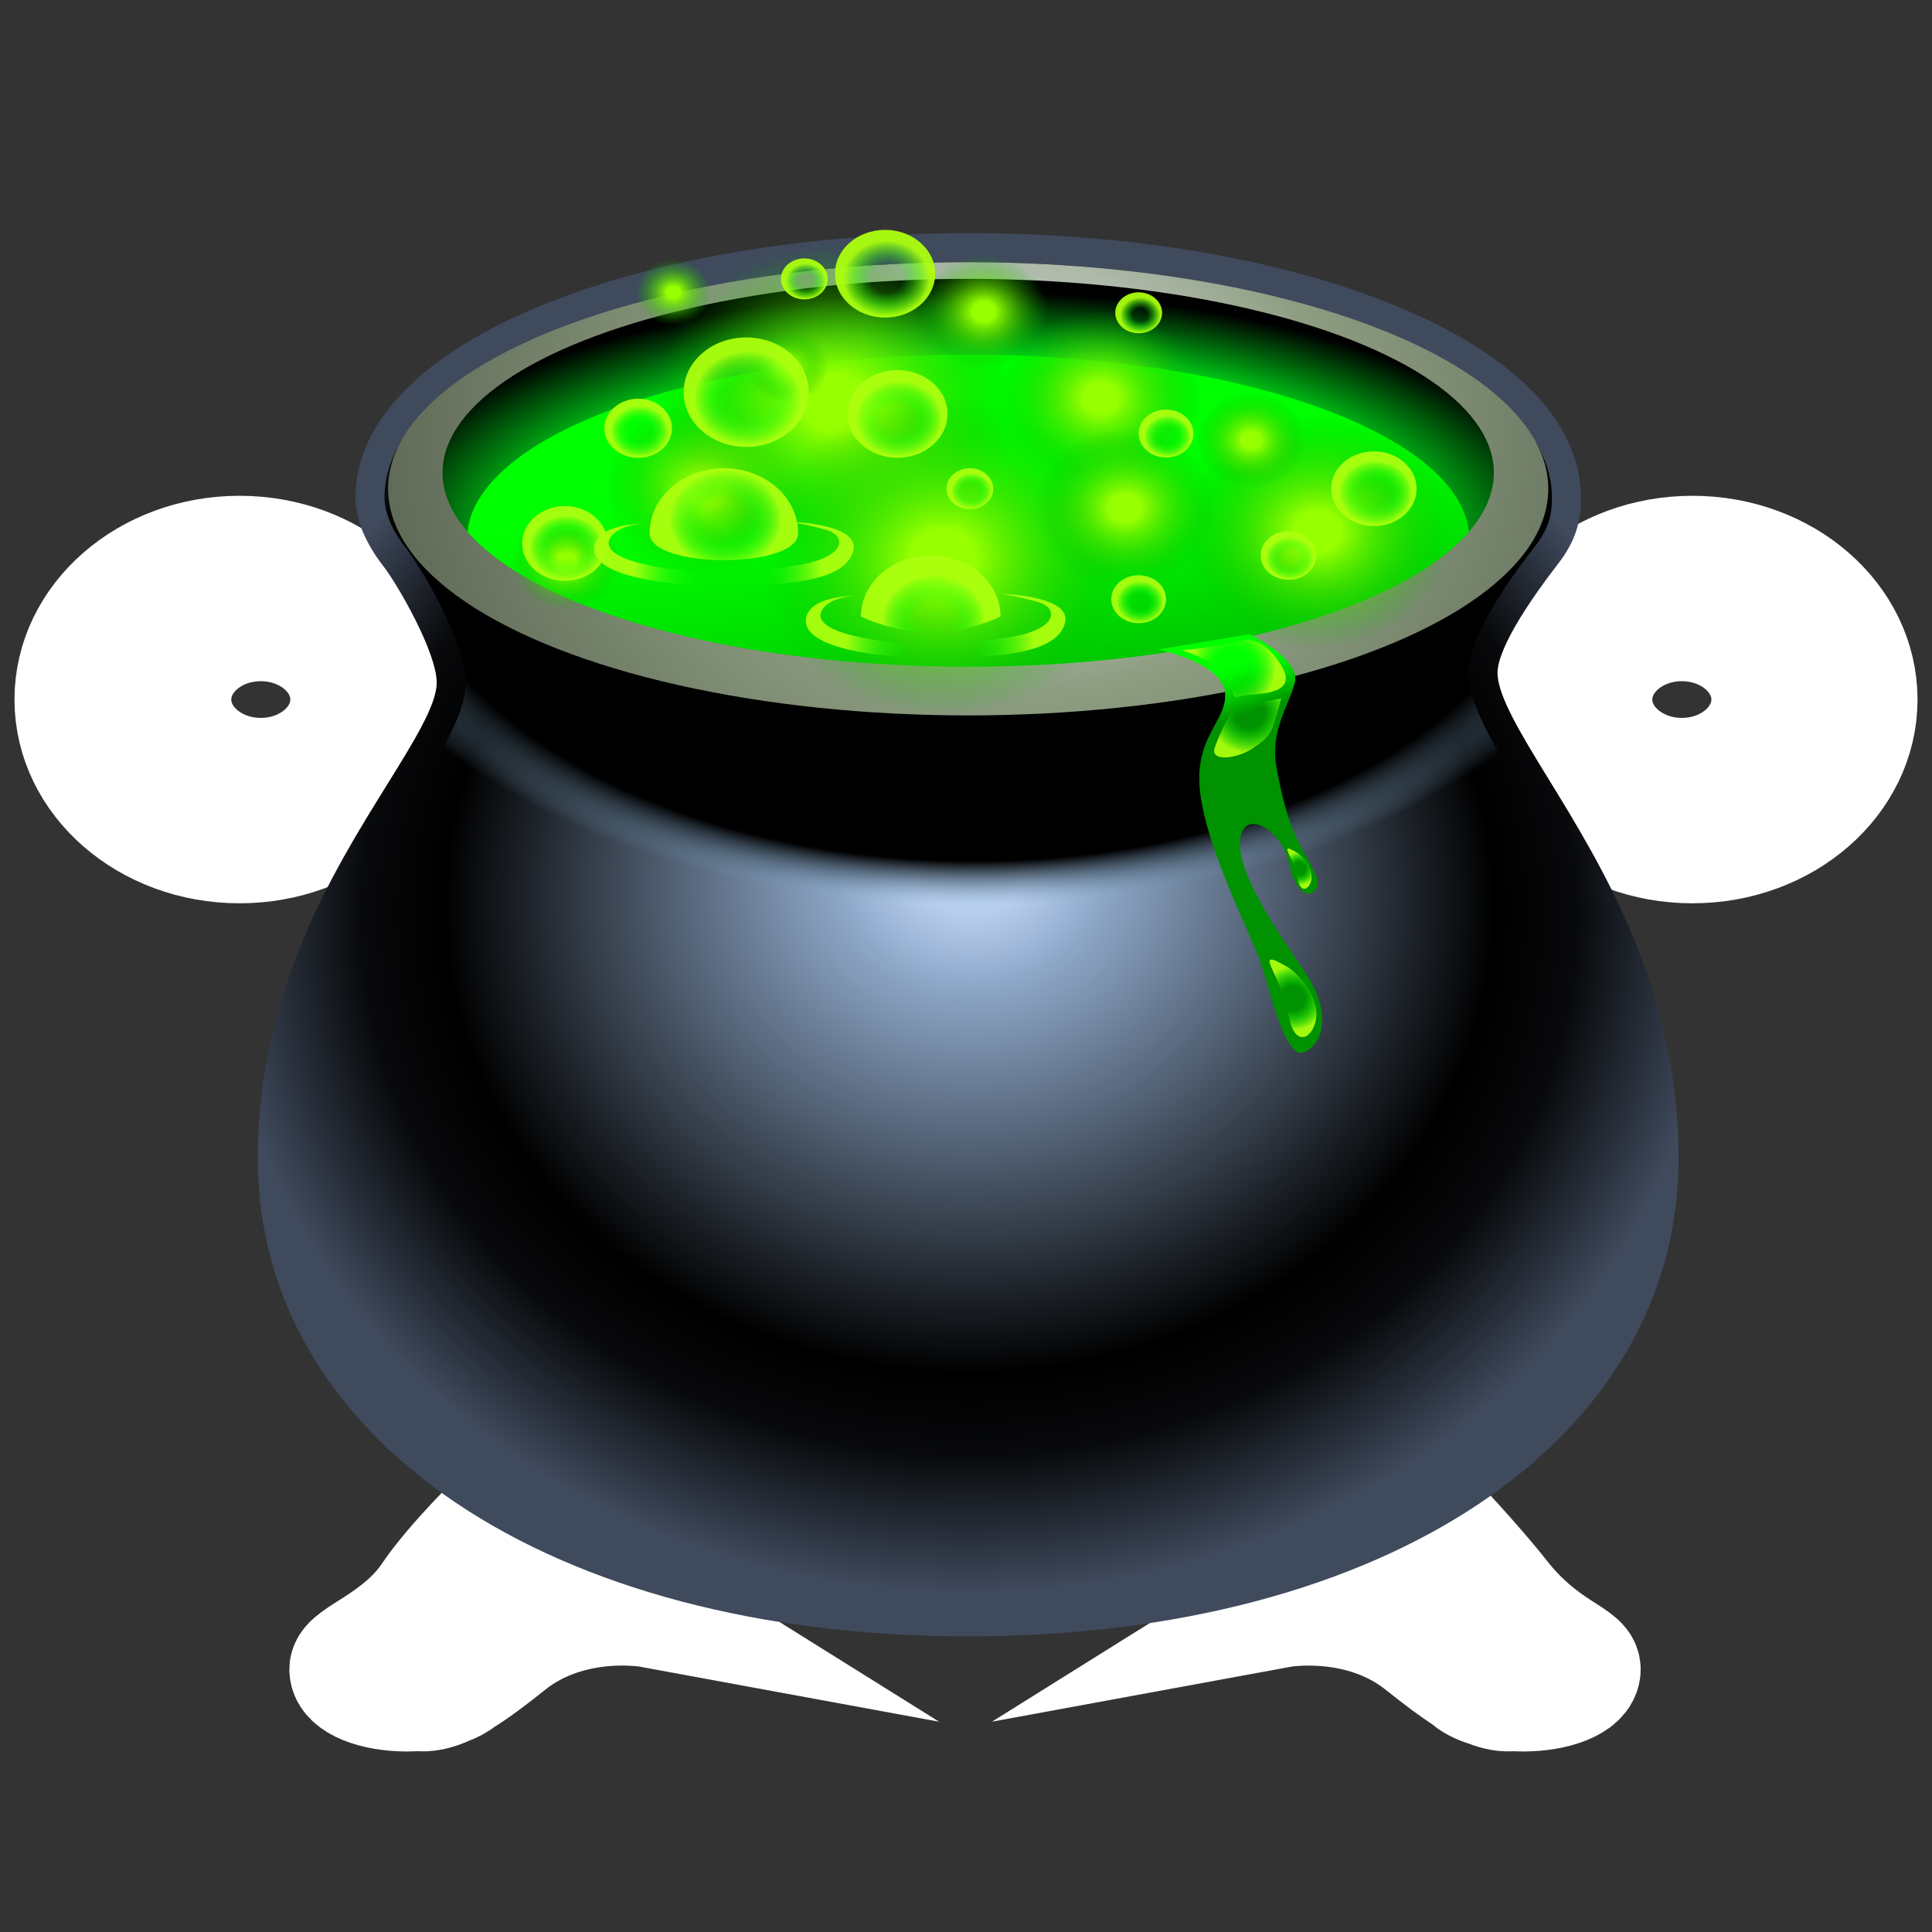 <?xml version="1.0" encoding="utf-8"?>
<!-- Generator: Adobe Illustrator 15.0.0, SVG Export Plug-In . SVG Version: 6.00 Build 0)  -->
<!DOCTYPE svg PUBLIC "-//W3C//DTD SVG 1.1//EN" "http://www.w3.org/Graphics/SVG/1.1/DTD/svg11.dtd">
<svg version="1.1" id="Layer_1" xmlns="http://www.w3.org/2000/svg" xmlns:xlink="http://www.w3.org/1999/xlink" x="0px" y="0px"
	 width="200px" height="200px" viewBox="0 0 200 200" enable-background="new 0 0 200 200" xml:space="preserve">
<rect x="0" y="0" width="200" height="200" fill="#333333" stroke="none"/>
<g id="icon">
	<g id="Layer_2">
	</g>
	<g id="Layer_1_1_">
		<g>
			<path fill="none" stroke="#FFFFFF" stroke-width="12" stroke-miterlimit="10" d="M155.396,165.245
				c-2.645-3.372-7.309-8.313-7.309-8.313l-15.521,9.7c0,0,8.22-1.512,14.608,3.591c1.747,1.395,3.312,2.586,4.718,3.471
				c0.43,0.459,1.178,0.854,2.142,1.138c0.946,0.388,1.806,0.552,2.585,0.438c0.339,0.022,0.682,0.043,1.035,0.043
				c3.416,0,6.186-1.125,6.186-2.514C163.84,171.454,159.639,170.66,155.396,165.245z"/>
			<path fill="none" stroke="#FFFFFF" stroke-width="12" stroke-miterlimit="10" d="M51.801,156.932c0,0-4.913,4.76-7.307,8.313
				c-3.126,4.644-8.54,6.194-8.54,7.554c0,1.389,2.769,2.514,6.186,2.514c0.381,0,0.75-0.021,1.112-0.047
				c0.889,0.133,1.877-0.088,2.984-0.599c0.62-0.224,1.128-0.495,1.485-0.806c1.476-0.896,3.13-2.154,4.991-3.641
				c6.392-5.104,14.61-3.592,14.61-3.592L51.801,156.932z"/>
			<path fill="none" stroke="#FFFFFF" stroke-width="12" stroke-miterlimit="10" d="M24.799,57.324c-9.555,0-17.3,6.757-17.3,15.093
				c0,8.333,7.745,15.092,17.3,15.092c9.556,0,17.3-6.759,17.3-15.092C42.099,64.081,34.354,57.324,24.799,57.324z M26.999,80.315
				c-5.002,0-9.056-3.537-9.056-7.898c0-4.363,4.054-7.899,9.056-7.899c5,0,9.056,3.536,9.056,7.899
				C36.055,76.778,31.999,80.315,26.999,80.315z"/>
			<path fill="none" stroke="#FFFFFF" stroke-width="12" stroke-miterlimit="10" d="M175.201,57.324
				c-9.555,0-17.301,6.757-17.301,15.093c0,8.333,7.746,15.092,17.301,15.092c9.557,0,17.3-6.759,17.3-15.092
				C192.501,64.081,184.758,57.324,175.201,57.324z M174.102,80.315c-5,0-9.054-3.537-9.054-7.898c0-4.363,4.054-7.899,9.054-7.899
				c5.002,0,9.059,3.536,9.059,7.899C183.157,76.778,179.104,80.315,174.102,80.315z"/>
			<g>
				
					<radialGradient id="SVGID_1_" cx="250.227" cy="-737.114" r="81.354" fx="250.563" fy="-728.003" gradientTransform="matrix(1 0 0 -0.889 -150 -558.749)" gradientUnits="userSpaceOnUse">
					<stop  offset="0.074" style="stop-color:#B8CFF0"/>
					<stop  offset="0.172" style="stop-color:#8DA6C7"/>
					<stop  offset="0.669" style="stop-color:#000000"/>
					<stop  offset="0.773" style="stop-color:#08090B"/>
					<stop  offset="0.951" style="stop-color:#3F4A5D"/>
				</radialGradient>
				<path fill="url(#SVGID_1_)" d="M100.227,169.396c-43.298,0-73.537-20.34-73.537-49.461c0-17.16,7.717-29.585,13.352-38.661
					c2.772-4.464,5.166-8.319,5.166-10.587c0-3.229-4.141-10.31-5.514-12.068c-1.894-2.428-2.896-4.887-2.896-7.113
					c0-7.816,6.953-14.924,19.577-20.016c11.762-4.744,27.335-7.356,43.852-7.356c16.518,0,32.091,2.612,43.853,7.356
					c12.624,5.091,19.576,12.2,19.576,20.016c0,1.896-0.256,3.999-2.11,6.519c-0.104,0.141-0.253,0.336-0.44,0.582
					c-5.295,6.908-6.084,9.879-6.084,11.035c0,2.393,2.451,6.388,5.291,11.014c5.679,9.249,13.451,21.917,13.451,39.276
					C173.764,149.059,143.523,169.396,100.227,169.396z"/>
			</g>
			<g>
				
					<radialGradient id="SVGID_2_" cx="518.249" cy="-955.733" r="80.587" fx="518.288" fy="-973.316" gradientTransform="matrix(1.143 0 0 -0.701 -491.5 -622.147)" gradientUnits="userSpaceOnUse">
					<stop  offset="0.656" style="stop-color:#000000"/>
					<stop  offset="0.761" style="stop-color:#7CA5C3;stop-opacity:0"/>
				</radialGradient>
				<path fill="url(#SVGID_2_)" d="M152.02,69.644c0-4.537,6.109-12.041,7.109-13.395c1.396-1.898,1.525-3.317,1.525-4.74
					c0-13.461-27.053-24.372-60.428-24.372c-33.373,0-60.429,10.911-60.429,24.372c0,1.449,0.692,3.258,2.261,5.268
					c1.229,1.574,6.148,9.448,6.148,13.914c0,8.542-18.518,23.543-18.518,49.247c0,28.217,30.493,46.459,70.537,46.459
					c40.046,0,70.537-18.242,70.537-46.459C170.764,93.825,152.02,78.46,152.02,69.644z"/>
			</g>
			
				<radialGradient id="SVGID_3_" cx="523.251" cy="-574.461" r="170.911" gradientTransform="matrix(1.143 0 0 -1 -491.58 -530)" gradientUnits="userSpaceOnUse">
				<stop  offset="0.08" style="stop-color:#B8C2B6"/>
				<stop  offset="0.16" style="stop-color:#8D9D81"/>
				<stop  offset="0.73" style="stop-color:#000000"/>
				<stop  offset="0.81" style="stop-color:#08090B"/>
				<stop  offset="1" style="stop-color:#3F4A5D"/>
			</radialGradient>
			<ellipse fill="url(#SVGID_3_)" cx="100.227" cy="50.599" rx="60.052" ry="23.46"/>
			
				<radialGradient id="SVGID_4_" cx="517.902" cy="-1717.688" r="54.957" gradientTransform="matrix(1.143 0 0 -0.459 -491.58 -733.02)" gradientUnits="userSpaceOnUse">
				<stop  offset="0.73" style="stop-color:#00D918"/>
				<stop  offset="1" style="stop-color:#000000"/>
			</radialGradient>
			<ellipse fill="url(#SVGID_4_)" cx="100.228" cy="48.936" rx="54.415" ry="20.07"/>
			
				<linearGradient id="SVGID_5_" gradientUnits="userSpaceOnUse" x1="249.394" y1="-578.742" x2="254.751" y2="-619.34" gradientTransform="matrix(1 0 0 -1 -150 -530)">
				<stop  offset="0" style="stop-color:#00FF00"/>
				<stop  offset="0.14" style="stop-color:#00F600"/>
				<stop  offset="0.367" style="stop-color:#00DE00"/>
				<stop  offset="0.652" style="stop-color:#00B700"/>
				<stop  offset="0.983" style="stop-color:#008100"/>
				<stop  offset="1" style="stop-color:#007E00"/>
			</linearGradient>
			<path fill="url(#SVGID_5_)" d="M100.227,69.006c24.276,0,44.832-5.865,51.839-13.962c-1.148-10.197-23.914-18.331-51.839-18.331
				c-27.926,0-50.691,8.132-51.84,18.33C55.395,63.141,75.951,69.006,100.227,69.006z"/>
			<g>
				<g>
					
						<radialGradient id="SVGID_6_" cx="549.391" cy="-585.04" r="12.192" gradientTransform="matrix(1.143 0 0 -1 -491.58 -530)" gradientUnits="userSpaceOnUse">
						<stop  offset="0.176" style="stop-color:#96FF00"/>
						<stop  offset="1" style="stop-color:#00B300;stop-opacity:0"/>
					</radialGradient>
					<ellipse fill="url(#SVGID_6_)" cx="136.209" cy="55.04" rx="13.932" ry="12.192"/>
					
						<radialGradient id="SVGID_7_" cx="529.756" cy="-571.209" r="9.17" gradientTransform="matrix(1.143 0 0 -1 -491.58 -530)" gradientUnits="userSpaceOnUse">
						<stop  offset="0.176" style="stop-color:#96FF00"/>
						<stop  offset="1" style="stop-color:#00B300;stop-opacity:0"/>
					</radialGradient>
					<ellipse fill="url(#SVGID_7_)" cx="113.773" cy="41.209" rx="10.479" ry="9.171"/>
					
						<radialGradient id="SVGID_8_" cx="494.112" cy="-580.38" r="9.169" gradientTransform="matrix(1.143 0 0 -1 -491.58 -530)" gradientUnits="userSpaceOnUse">
						<stop  offset="0.176" style="stop-color:#96FF00"/>
						<stop  offset="1" style="stop-color:#00B300;stop-opacity:0"/>
					</radialGradient>
					<ellipse fill="url(#SVGID_8_)" cx="73.043" cy="50.38" rx="10.477" ry="9.169"/>
					
						<radialGradient id="SVGID_9_" cx="505.724" cy="-571.674" r="16.487" gradientTransform="matrix(1.143 0 0 -1 -491.58 -530)" gradientUnits="userSpaceOnUse">
						<stop  offset="0.176" style="stop-color:#96FF00"/>
						<stop  offset="1" style="stop-color:#00B300;stop-opacity:0"/>
					</radialGradient>
					<ellipse fill="url(#SVGID_9_)" cx="86.311" cy="41.674" rx="18.841" ry="16.486"/>
					
						<radialGradient id="SVGID_10_" cx="515.501" cy="-587.697" r="16.489" gradientTransform="matrix(1.143 0 0 -1 -491.58 -530)" gradientUnits="userSpaceOnUse">
						<stop  offset="0.176" style="stop-color:#96FF00"/>
						<stop  offset="1" style="stop-color:#00B300;stop-opacity:0"/>
					</radialGradient>
					<ellipse fill="url(#SVGID_10_)" cx="97.484" cy="57.697" rx="18.84" ry="16.49"/>
					
						<radialGradient id="SVGID_11_" cx="531.988" cy="-582.58" r="8.244" gradientTransform="matrix(1.143 0 0 -1 -491.58 -530)" gradientUnits="userSpaceOnUse">
						<stop  offset="0.176" style="stop-color:#96FF00"/>
						<stop  offset="1" style="stop-color:#00B300;stop-opacity:0"/>
					</radialGradient>
					<ellipse fill="url(#SVGID_11_)" cx="116.324" cy="52.58" rx="9.42" ry="8.244"/>
					
						<radialGradient id="SVGID_12_" cx="519.168" cy="-562.262" r="5.868" gradientTransform="matrix(1.143 0 0 -1 -491.58 -530)" gradientUnits="userSpaceOnUse">
						<stop  offset="0.176" style="stop-color:#96FF00"/>
						<stop  offset="1" style="stop-color:#00B300;stop-opacity:0"/>
					</radialGradient>
					<ellipse fill="url(#SVGID_12_)" cx="101.675" cy="32.262" rx="6.705" ry="5.868"/>
					
						<radialGradient id="SVGID_13_" cx="543.391" cy="-575.566" r="4.971" gradientTransform="matrix(1.143 0 0 -1 -491.58 -530)" gradientUnits="userSpaceOnUse">
						<stop  offset="0.176" style="stop-color:#96FF00"/>
						<stop  offset="1" style="stop-color:#00B300;stop-opacity:0"/>
					</radialGradient>
					<ellipse fill="url(#SVGID_13_)" cx="129.354" cy="45.566" rx="5.682" ry="4.97"/>
					
						<radialGradient id="SVGID_14_" cx="491.068" cy="-560.257" r="3.45" gradientTransform="matrix(1.143 0 0 -1 -491.58 -530)" gradientUnits="userSpaceOnUse">
						<stop  offset="0.176" style="stop-color:#96FF00"/>
						<stop  offset="1" style="stop-color:#00B300;stop-opacity:0"/>
					</radialGradient>
					<ellipse fill="url(#SVGID_14_)" cx="69.564" cy="30.257" rx="3.942" ry="3.451"/>
					
						<radialGradient id="SVGID_15_" cx="481.365" cy="-588.162" r="5.017" gradientTransform="matrix(1.143 0 0 -1 -491.58 -530)" gradientUnits="userSpaceOnUse">
						<stop  offset="0.176" style="stop-color:#96FF00"/>
						<stop  offset="1" style="stop-color:#00B300;stop-opacity:0"/>
					</radialGradient>
					<ellipse fill="url(#SVGID_15_)" cx="58.478" cy="58.162" rx="5.733" ry="5.017"/>
					
						<radialGradient id="SVGID_16_" cx="501.44" cy="-568" r="3.646" gradientTransform="matrix(1.143 0 0 -1 -491.58 -530)" gradientUnits="userSpaceOnUse">
						<stop  offset="0.176" style="stop-color:#96FF00"/>
						<stop  offset="1" style="stop-color:#00B300;stop-opacity:0"/>
					</radialGradient>
					<path fill="url(#SVGID_16_)" d="M85.582,37.999c0,2.015-1.866,3.648-4.167,3.648c-2.3,0-4.166-1.634-4.166-3.648
						c0-2.012,1.866-3.645,4.166-3.645C83.716,34.354,85.582,35.987,85.582,37.999z"/>
				</g>
				<g>
					<g>
						
							<radialGradient id="SVGID_17_" cx="514.643" cy="-594.161" r="4.645" gradientTransform="matrix(1.143 0 0 -1 -491.58 -530)" gradientUnits="userSpaceOnUse">
							<stop  offset="0.368" style="stop-color:#13FF0E;stop-opacity:0"/>
							<stop  offset="0.46" style="stop-color:#22FF0E;stop-opacity:0.138"/>
							<stop  offset="0.636" style="stop-color:#4AFF0E;stop-opacity:0.403"/>
							<stop  offset="0.878" style="stop-color:#89FF0E;stop-opacity:0.766"/>
							<stop  offset="1" style="stop-color:#ACFF0E;stop-opacity:0.95"/>
						</radialGradient>
						<path fill="url(#SVGID_17_)" d="M103.575,63.821c0,0-3.236,1.634-7.223,1.634c-3.993,0-7.224-1.634-7.224-1.634
							c0-3.491,3.23-6.323,7.224-6.323C100.339,57.498,103.575,60.33,103.575,63.821z"/>
					</g>
					<g>
						
							<radialGradient id="SVGID_18_" cx="481.367" cy="-586.681" r="3.321" gradientTransform="matrix(1.143 0 0 -1 -491.58 -530)" gradientUnits="userSpaceOnUse">
							<stop  offset="0.368" style="stop-color:#13FF0E;stop-opacity:0"/>
							<stop  offset="0.46" style="stop-color:#22FF0E;stop-opacity:0.138"/>
							<stop  offset="0.636" style="stop-color:#4AFF0E;stop-opacity:0.403"/>
							<stop  offset="0.878" style="stop-color:#89FF0E;stop-opacity:0.766"/>
							<stop  offset="1" style="stop-color:#ACFF0E;stop-opacity:0.95"/>
						</radialGradient>
						<ellipse fill="url(#SVGID_18_)" cx="58.479" cy="56.259" rx="4.421" ry="3.871"/>
					</g>
					<g>
						
							<radialGradient id="SVGID_19_" cx="554.656" cy="-581.015" r="3.321" gradientTransform="matrix(1.143 0 0 -1 -491.58 -530)" gradientUnits="userSpaceOnUse">
							<stop  offset="0.368" style="stop-color:#13FF0E;stop-opacity:0"/>
							<stop  offset="0.46" style="stop-color:#22FF0E;stop-opacity:0.138"/>
							<stop  offset="0.636" style="stop-color:#4AFF0E;stop-opacity:0.403"/>
							<stop  offset="0.878" style="stop-color:#89FF0E;stop-opacity:0.766"/>
							<stop  offset="1" style="stop-color:#ACFF0E;stop-opacity:0.95"/>
						</radialGradient>
						<ellipse fill="url(#SVGID_19_)" cx="142.227" cy="50.592" rx="4.424" ry="3.869"/>
					</g>
					<g>
						
							<radialGradient id="SVGID_20_" cx="535.826" cy="-575.152" r="2.129" gradientTransform="matrix(1.143 0 0 -1 -491.58 -530)" gradientUnits="userSpaceOnUse">
							<stop  offset="0.368" style="stop-color:#13FF0E;stop-opacity:0"/>
							<stop  offset="0.46" style="stop-color:#22FF0E;stop-opacity:0.138"/>
							<stop  offset="0.636" style="stop-color:#4AFF0E;stop-opacity:0.403"/>
							<stop  offset="0.878" style="stop-color:#89FF0E;stop-opacity:0.766"/>
							<stop  offset="1" style="stop-color:#ACFF0E;stop-opacity:0.95"/>
						</radialGradient>
						<ellipse fill="url(#SVGID_20_)" cx="120.709" cy="44.881" rx="2.836" ry="2.482"/>
					</g>
					<g>
						
							<radialGradient id="SVGID_21_" cx="533.345" cy="-592.302" r="2.129" gradientTransform="matrix(1.143 0 0 -1 -491.58 -530)" gradientUnits="userSpaceOnUse">
							<stop  offset="0.368" style="stop-color:#13FF0E;stop-opacity:0"/>
							<stop  offset="0.46" style="stop-color:#22FF0E;stop-opacity:0.138"/>
							<stop  offset="0.636" style="stop-color:#4AFF0E;stop-opacity:0.403"/>
							<stop  offset="0.878" style="stop-color:#89FF0E;stop-opacity:0.766"/>
							<stop  offset="1" style="stop-color:#ACFF0E;stop-opacity:0.95"/>
						</radialGradient>
						<ellipse fill="url(#SVGID_21_)" cx="117.874" cy="62.029" rx="2.835" ry="2.482"/>
					</g>
					<g>
						
							<radialGradient id="SVGID_22_" cx="546.916" cy="-587.773" r="2.161" gradientTransform="matrix(1.143 0 0 -1 -491.58 -530)" gradientUnits="userSpaceOnUse">
							<stop  offset="0.368" style="stop-color:#13FF0E;stop-opacity:0"/>
							<stop  offset="0.46" style="stop-color:#22FF0E;stop-opacity:0.138"/>
							<stop  offset="0.636" style="stop-color:#4AFF0E;stop-opacity:0.403"/>
							<stop  offset="0.878" style="stop-color:#89FF0E;stop-opacity:0.766"/>
							<stop  offset="1" style="stop-color:#ACFF0E;stop-opacity:0.95"/>
						</radialGradient>
						<ellipse fill="url(#SVGID_22_)" cx="133.382" cy="57.498" rx="2.878" ry="2.52"/>
					</g>
					<g>
						
							<radialGradient id="SVGID_23_" cx="518.055" cy="-580.823" r="1.819" gradientTransform="matrix(1.143 0 0 -1 -491.58 -530)" gradientUnits="userSpaceOnUse">
							<stop  offset="0.368" style="stop-color:#13FF0E;stop-opacity:0"/>
							<stop  offset="0.46" style="stop-color:#22FF0E;stop-opacity:0.138"/>
							<stop  offset="0.636" style="stop-color:#4AFF0E;stop-opacity:0.403"/>
							<stop  offset="0.878" style="stop-color:#89FF0E;stop-opacity:0.766"/>
							<stop  offset="1" style="stop-color:#ACFF0E;stop-opacity:0.95"/>
						</radialGradient>
						<ellipse fill="url(#SVGID_23_)" cx="100.401" cy="50.592" rx="2.422" ry="2.119"/>
					</g>
					<g>
						
							<radialGradient id="SVGID_24_" cx="503.055" cy="-559.105" r="1.819" gradientTransform="matrix(1.143 0 0 -1 -491.58 -530)" gradientUnits="userSpaceOnUse">
							<stop  offset="0.368" style="stop-color:#13FF0E;stop-opacity:0"/>
							<stop  offset="0.46" style="stop-color:#22FF0E;stop-opacity:0.138"/>
							<stop  offset="0.636" style="stop-color:#4AFF0E;stop-opacity:0.403"/>
							<stop  offset="0.878" style="stop-color:#89FF0E;stop-opacity:0.766"/>
							<stop  offset="1" style="stop-color:#ACFF0E;stop-opacity:0.95"/>
						</radialGradient>
						<ellipse fill="url(#SVGID_24_)" cx="83.262" cy="28.872" rx="2.422" ry="2.121"/>
					</g>
					<g>
						
							<radialGradient id="SVGID_25_" cx="533.346" cy="-562.611" r="1.819" gradientTransform="matrix(1.143 0 0 -1 -491.58 -530)" gradientUnits="userSpaceOnUse">
							<stop  offset="0.368" style="stop-color:#13FF0E;stop-opacity:0"/>
							<stop  offset="0.46" style="stop-color:#22FF0E;stop-opacity:0.138"/>
							<stop  offset="0.636" style="stop-color:#4AFF0E;stop-opacity:0.403"/>
							<stop  offset="0.878" style="stop-color:#89FF0E;stop-opacity:0.766"/>
							<stop  offset="1" style="stop-color:#ACFF0E;stop-opacity:0.95"/>
						</radialGradient>
						<ellipse fill="url(#SVGID_25_)" cx="117.875" cy="32.38" rx="2.421" ry="2.12"/>
					</g>
					<g>
						
							<radialGradient id="SVGID_26_" cx="511.49" cy="-573.345" r="3.896" gradientTransform="matrix(1.143 0 0 -1 -491.58 -530)" gradientUnits="userSpaceOnUse">
							<stop  offset="0.368" style="stop-color:#13FF0E;stop-opacity:0"/>
							<stop  offset="0.46" style="stop-color:#22FF0E;stop-opacity:0.138"/>
							<stop  offset="0.636" style="stop-color:#4AFF0E;stop-opacity:0.403"/>
							<stop  offset="0.878" style="stop-color:#89FF0E;stop-opacity:0.766"/>
							<stop  offset="1" style="stop-color:#ACFF0E;stop-opacity:0.95"/>
						</radialGradient>
						<ellipse fill="url(#SVGID_26_)" cx="92.901" cy="42.848" rx="5.188" ry="4.539"/>
					</g>
					<g>
						
							<radialGradient id="SVGID_27_" cx="510.372" cy="-558.832" r="3.896" gradientTransform="matrix(1.143 0 0 -1 -491.58 -530)" gradientUnits="userSpaceOnUse">
							<stop  offset="0.368" style="stop-color:#13FF0E;stop-opacity:0"/>
							<stop  offset="0.46" style="stop-color:#22FF0E;stop-opacity:0.138"/>
							<stop  offset="0.636" style="stop-color:#4AFF0E;stop-opacity:0.403"/>
							<stop  offset="0.878" style="stop-color:#89FF0E;stop-opacity:0.766"/>
							<stop  offset="1" style="stop-color:#ACFF0E;stop-opacity:0.95"/>
						</radialGradient>
						<ellipse fill="url(#SVGID_27_)" cx="91.623" cy="28.336" rx="5.187" ry="4.54"/>
					</g>
					<g>
						
							<radialGradient id="SVGID_28_" cx="488.006" cy="-574.671" r="2.629" gradientTransform="matrix(1.143 0 0 -1 -491.58 -530)" gradientUnits="userSpaceOnUse">
							<stop  offset="0.368" style="stop-color:#13FF0E;stop-opacity:0"/>
							<stop  offset="0.46" style="stop-color:#22FF0E;stop-opacity:0.138"/>
							<stop  offset="0.636" style="stop-color:#4AFF0E;stop-opacity:0.403"/>
							<stop  offset="0.878" style="stop-color:#89FF0E;stop-opacity:0.766"/>
							<stop  offset="1" style="stop-color:#ACFF0E;stop-opacity:0.95"/>
						</radialGradient>
						<ellipse fill="url(#SVGID_28_)" cx="66.066" cy="44.336" rx="3.5" ry="3.063"/>
					</g>
					<g>
						
							<radialGradient id="SVGID_29_" cx="497.793" cy="-571.219" r="4.865" gradientTransform="matrix(1.143 0 0 -1 -491.58 -530)" gradientUnits="userSpaceOnUse">
							<stop  offset="0.368" style="stop-color:#13FF0E;stop-opacity:0"/>
							<stop  offset="0.46" style="stop-color:#22FF0E;stop-opacity:0.138"/>
							<stop  offset="0.636" style="stop-color:#4AFF0E;stop-opacity:0.403"/>
							<stop  offset="0.878" style="stop-color:#89FF0E;stop-opacity:0.766"/>
							<stop  offset="1" style="stop-color:#ACFF0E;stop-opacity:0.95"/>
						</radialGradient>
						<path fill="url(#SVGID_29_)" d="M83.727,40.597c0,3.132-2.899,5.669-6.477,5.669c-3.581,0-6.479-2.537-6.479-5.669
							c0-3.132,2.898-5.667,6.479-5.667C80.827,34.93,83.727,37.465,83.727,40.597z"/>
					</g>
					<g>
						
							<radialGradient id="SVGID_30_" cx="495.771" cy="-583.749" r="5.096" gradientTransform="matrix(1.143 0 0 -1 -491.58 -530)" gradientUnits="userSpaceOnUse">
							<stop  offset="0.368" style="stop-color:#13FF0E;stop-opacity:0"/>
							<stop  offset="0.46" style="stop-color:#22FF0E;stop-opacity:0.138"/>
							<stop  offset="0.636" style="stop-color:#4AFF0E;stop-opacity:0.403"/>
							<stop  offset="0.878" style="stop-color:#89FF0E;stop-opacity:0.766"/>
							<stop  offset="1" style="stop-color:#ACFF0E;stop-opacity:0.95"/>
						</radialGradient>
						<path fill="url(#SVGID_30_)" d="M82.627,55.198c0,3.717-15.378,3.717-15.378,0c0-3.718,3.44-6.727,7.69-6.727
							C79.186,48.472,82.627,51.48,82.627,55.198z"/>
					</g>
				</g>
				
					<radialGradient id="SVGID_31_" cx="515.2" cy="-597.027" r="8.498" gradientTransform="matrix(1.143 0 0 -1 -491.58 -530)" gradientUnits="userSpaceOnUse">
					<stop  offset="0.368" style="stop-color:#13FF0E;stop-opacity:0"/>
					<stop  offset="0.46" style="stop-color:#22FF0E;stop-opacity:0.138"/>
					<stop  offset="0.636" style="stop-color:#4AFF0E;stop-opacity:0.403"/>
					<stop  offset="0.878" style="stop-color:#89FF0E;stop-opacity:0.766"/>
					<stop  offset="1" style="stop-color:#ACFF0E;stop-opacity:0.95"/>
				</radialGradient>
				<path fill="url(#SVGID_31_)" d="M88.797,61.682c0,0-1.701-0.033-2.897,0.699c-1.06,0.648-2.456,2.44,3.229,3.604
					c6.098,1.248,10.353,0.752,15.25,0c5.184-0.794,5.221-3.029,3.141-3.642c-2.158-0.633-3.93-0.865-3.93-0.865
					s7.447,0.138,6.653,3.034c-0.818,2.979-6.179,3.592-13.434,3.592c-7.255,0-14.337-1.367-13.289-4.403
					C84.258,61.566,88.797,61.682,88.797,61.682z"/>
				
					<radialGradient id="SVGID_32_" cx="496.018" cy="-589.56" r="8.498" gradientTransform="matrix(1.143 0 0 -1 -491.58 -530)" gradientUnits="userSpaceOnUse">
					<stop  offset="0.368" style="stop-color:#13FF0E;stop-opacity:0"/>
					<stop  offset="0.46" style="stop-color:#22FF0E;stop-opacity:0.138"/>
					<stop  offset="0.636" style="stop-color:#4AFF0E;stop-opacity:0.403"/>
					<stop  offset="0.878" style="stop-color:#89FF0E;stop-opacity:0.766"/>
					<stop  offset="1" style="stop-color:#ACFF0E;stop-opacity:0.95"/>
				</radialGradient>
				<path fill="url(#SVGID_32_)" d="M66.875,54.215c0,0-1.701-0.033-2.897,0.699c-1.06,0.648-2.455,2.44,3.229,3.604
					c6.1,1.248,10.353,0.752,15.251,0c5.183-0.794,5.221-3.029,3.141-3.642c-2.157-0.633-3.93-0.865-3.93-0.865
					s7.447,0.138,6.653,3.034c-0.818,2.979-6.179,3.592-13.434,3.592c-7.255,0-14.337-1.367-13.289-4.403
					C62.337,54.1,66.875,54.215,66.875,54.215z"/>
			</g>
			
				<linearGradient id="SVGID_33_" gradientUnits="userSpaceOnUse" x1="276.685" y1="-599.305" x2="278.298" y2="-604.141" gradientTransform="matrix(1 0 0 -1 -150 -530)">
				<stop  offset="0" style="stop-color:#00FF00"/>
				<stop  offset="0.158" style="stop-color:#00F600"/>
				<stop  offset="0.415" style="stop-color:#00DE00"/>
				<stop  offset="0.736" style="stop-color:#00B700"/>
				<stop  offset="1" style="stop-color:#009200"/>
			</linearGradient>
			<path fill="url(#SVGID_33_)" d="M119.889,67.232c0,0,6.584,1.378,6.916,4.408c0.334,3.03-3.312,4.53-2.553,10.53
				c0.76,6,5.242,14.5,6.252,17.5s2.551,10.125,4.529,9.25s2.895-4.125,0-8.375c-2.896-4.25-7.03-10.25-6.65-13.625
				c0.381-3.375,4.309-0.949,4.999,2.25c1.132,5.25,3.664,3.188,2.878,1.5c-1.544-3.312-2.878-4.25-4.121-11.25
				c-0.67-3.766,1.24-6.251,1.896-8.725c0.654-2.474-4.682-5.05-4.682-5.05L119.889,67.232z"/>
			
				<radialGradient id="SVGID_34_" cx="283.848" cy="-633.347" r="3.316" gradientTransform="matrix(1 0 0 -1 -150 -530)" gradientUnits="userSpaceOnUse">
				<stop  offset="0.368" style="stop-color:#13FF0E;stop-opacity:0"/>
				<stop  offset="0.46" style="stop-color:#22FF0E;stop-opacity:0.138"/>
				<stop  offset="0.636" style="stop-color:#4AFF0E;stop-opacity:0.403"/>
				<stop  offset="0.878" style="stop-color:#89FF0E;stop-opacity:0.766"/>
				<stop  offset="1" style="stop-color:#ACFF0E;stop-opacity:0.95"/>
			</radialGradient>
			<path fill="url(#SVGID_34_)" d="M133.382,100.171c0,0,2.339,1.545,2.828,4.125c0.49,2.58-2.084,5-2.828,0.75
				C132.639,100.796,129.376,97.796,133.382,100.171z"/>
			
				<radialGradient id="SVGID_35_" cx="284.522" cy="-619.922" r="1.721" gradientTransform="matrix(1 0 0 -1 -150 -530)" gradientUnits="userSpaceOnUse">
				<stop  offset="0.368" style="stop-color:#13FF0E;stop-opacity:0"/>
				<stop  offset="0.46" style="stop-color:#22FF0E;stop-opacity:0.138"/>
				<stop  offset="0.636" style="stop-color:#4AFF0E;stop-opacity:0.403"/>
				<stop  offset="0.878" style="stop-color:#89FF0E;stop-opacity:0.766"/>
				<stop  offset="1" style="stop-color:#ACFF0E;stop-opacity:0.95"/>
			</radialGradient>
			<path fill="url(#SVGID_35_)" d="M134.279,88.274c0,0,1.213,0.801,1.468,2.141c0.254,1.338-1.082,2.594-1.468,0.389
				C133.893,88.599,132.201,87.042,134.279,88.274z"/>
			
				<radialGradient id="SVGID_36_" cx="277.693" cy="-599.19" r="4.366" gradientTransform="matrix(1 0 0 -1 -150 -530)" gradientUnits="userSpaceOnUse">
				<stop  offset="0.368" style="stop-color:#13FF0E;stop-opacity:0"/>
				<stop  offset="0.46" style="stop-color:#22FF0E;stop-opacity:0.138"/>
				<stop  offset="0.636" style="stop-color:#4AFF0E;stop-opacity:0.403"/>
				<stop  offset="0.878" style="stop-color:#89FF0E;stop-opacity:0.766"/>
				<stop  offset="1" style="stop-color:#ACFF0E;stop-opacity:0.95"/>
			</radialGradient>
			<path fill="url(#SVGID_36_)" d="M122.277,67.289c0,0,4.547,1.382,5.047,3.444s0.306,1.312,2.027,1.188
				c1.723-0.124,4.885-0.314,3.349-2.915c-1.537-2.601-3.188-2.835-3.625-2.772S124.357,67.274,122.277,67.289z"/>
			
				<radialGradient id="SVGID_37_" cx="279.287" cy="-603.727" r="4.236" gradientTransform="matrix(1 0 0 -1 -150 -530)" gradientUnits="userSpaceOnUse">
				<stop  offset="0.368" style="stop-color:#13FF0E;stop-opacity:0"/>
				<stop  offset="0.46" style="stop-color:#22FF0E;stop-opacity:0.138"/>
				<stop  offset="0.636" style="stop-color:#4AFF0E;stop-opacity:0.403"/>
				<stop  offset="0.878" style="stop-color:#89FF0E;stop-opacity:0.766"/>
				<stop  offset="1" style="stop-color:#ACFF0E;stop-opacity:0.95"/>
			</radialGradient>
			<path fill="url(#SVGID_37_)" d="M127.693,73.171c0,0-1.467,2.75-1.949,4.25c-0.48,1.5,2.395,1.125,4.02,0s1.875-1.6,2.375-3.362
				c0.5-1.762,0.5-1.763,0.5-1.763L127.693,73.171z"/>
		</g>
	</g>
</g>
</svg>
